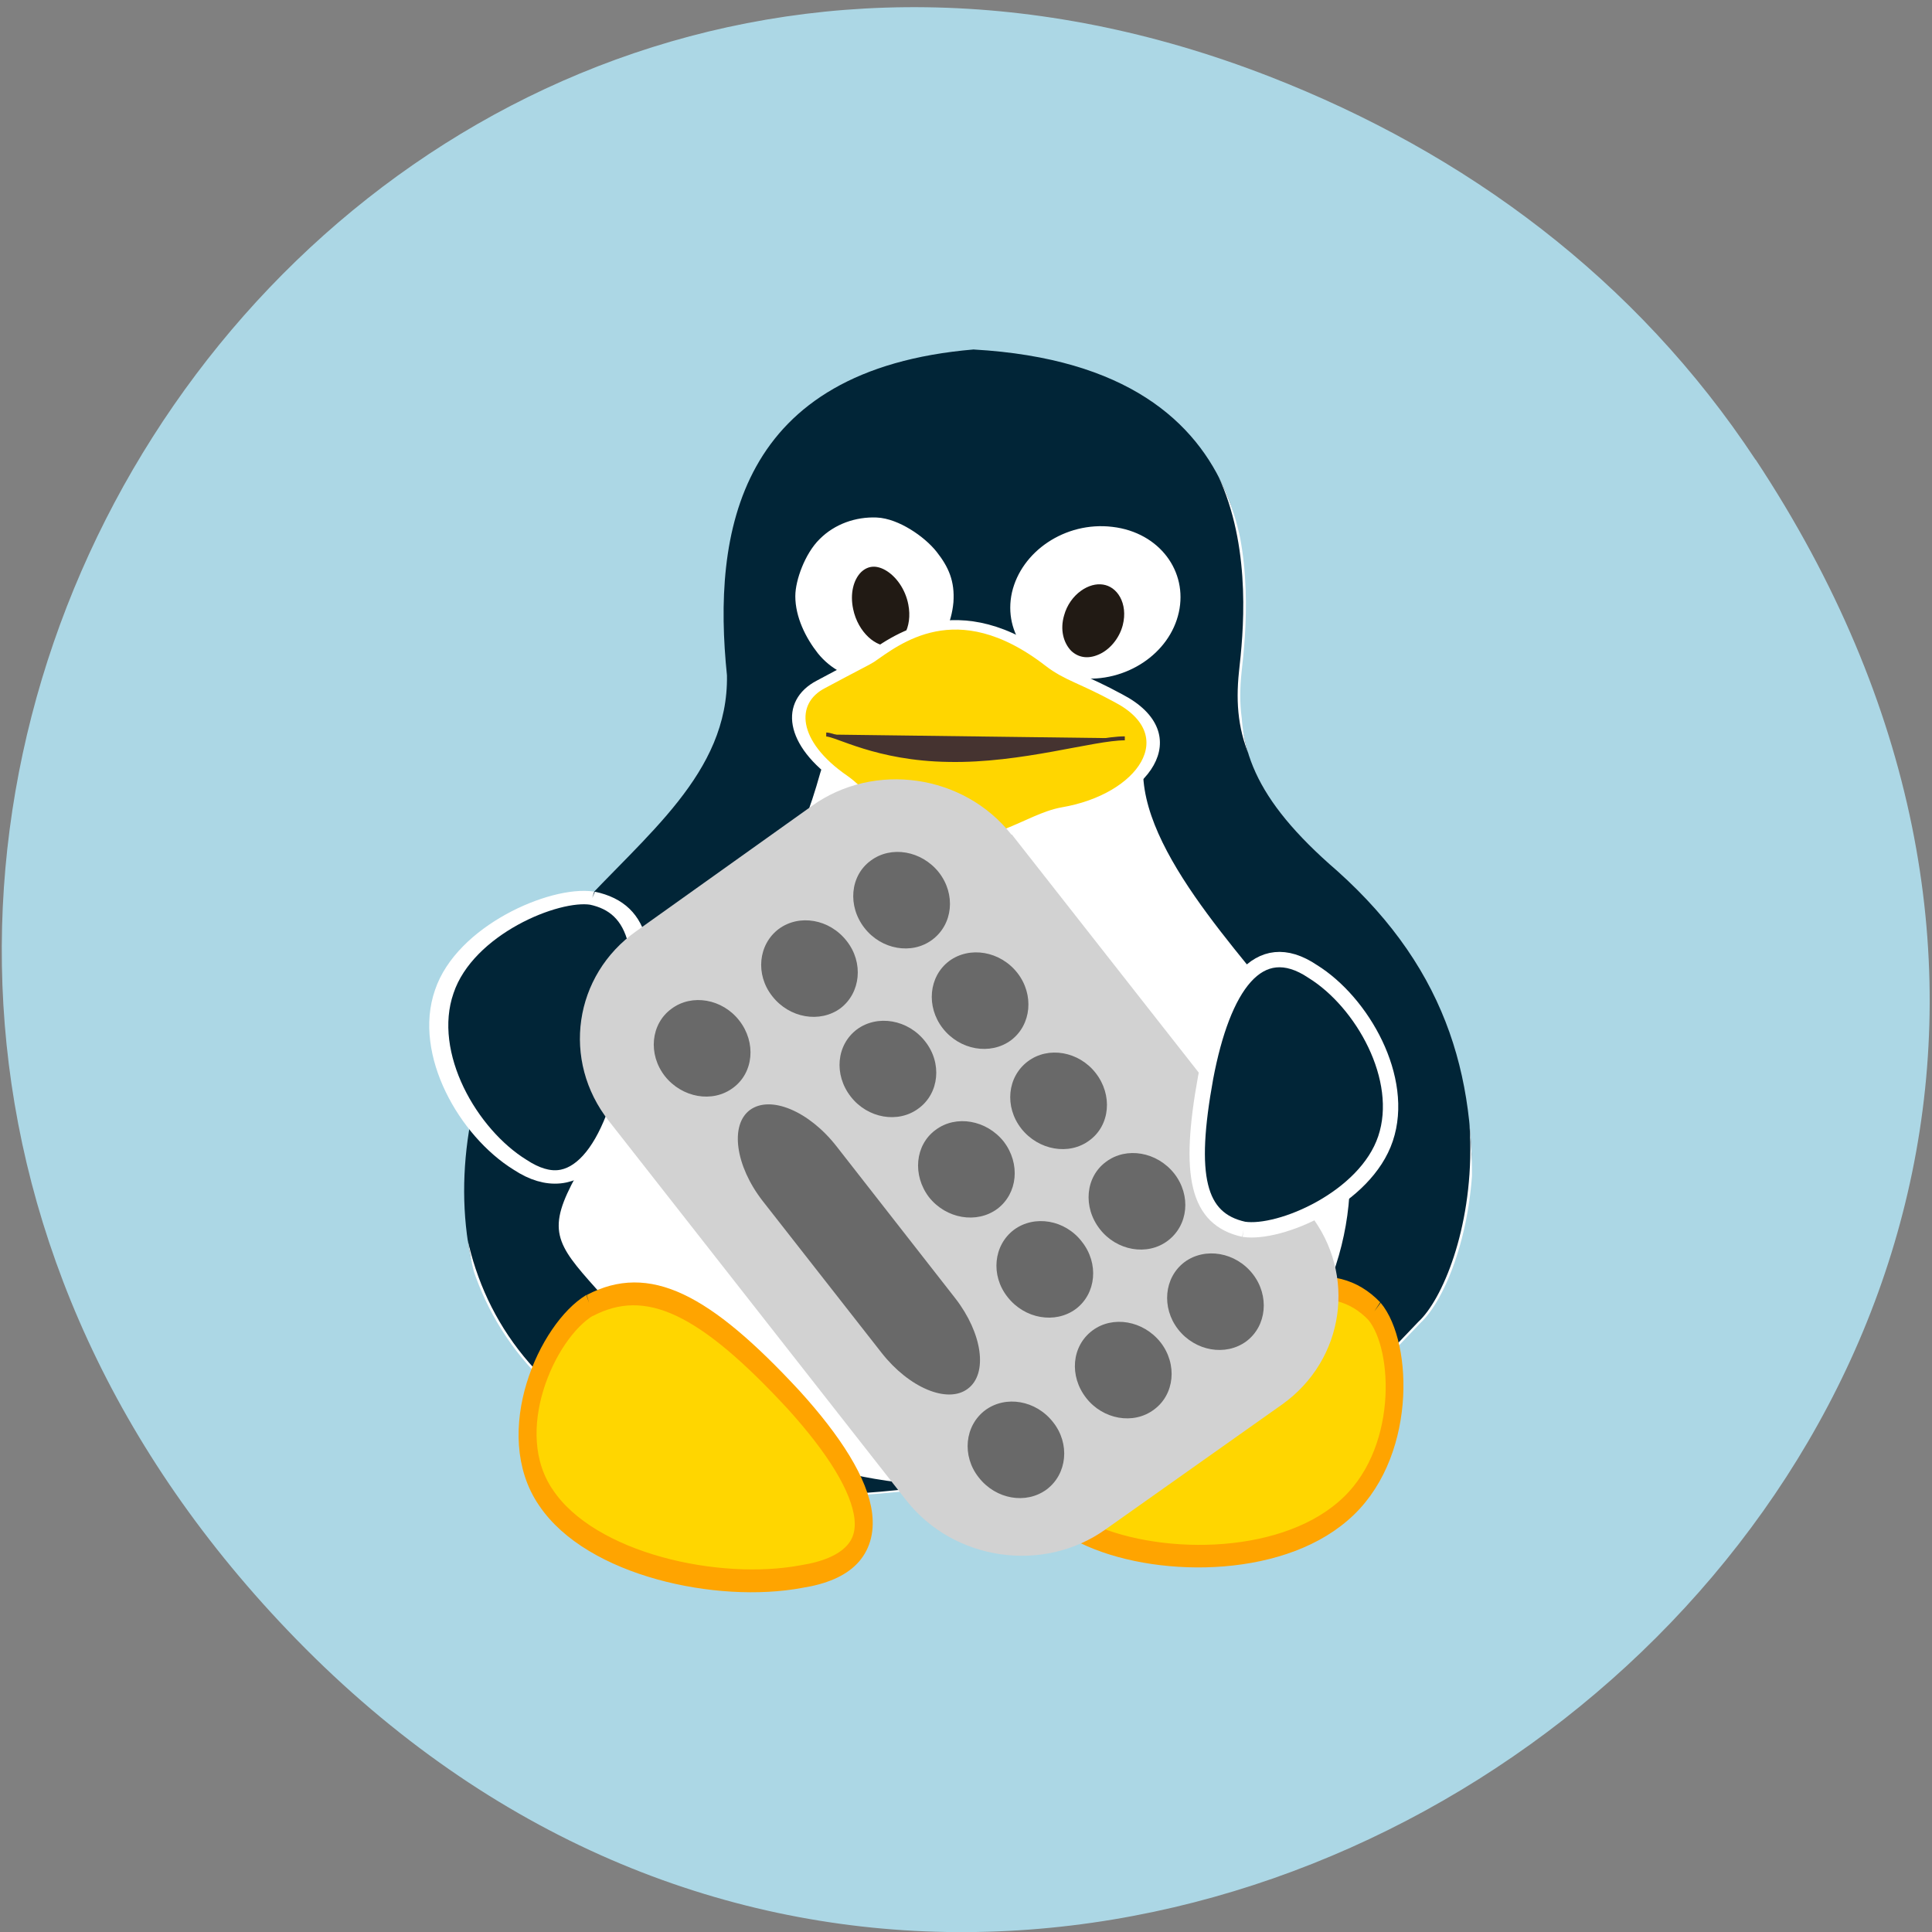 <svg xmlns="http://www.w3.org/2000/svg" viewBox="0 0 22 22"><rect x="0" y="0" width="22" height="22" fill="#808080" stroke="none"/><defs><clipPath id="0"><path d="m 5 3 h 12 v 15 h -12"/></clipPath><clipPath id="1"><path d="m 11.09 3.98 c 3.48 0.199 3.156 2.887 3.059 3.773 c -0.074 0.734 0.113 1.332 1.078 2.164 c 1.289 1.156 1.613 2.434 1.52 3.934 c -0.055 0.641 -0.277 1.176 -0.566 1.477 c -2.594 2.82 -2.668 1.984 -4.852 1.898 c -1.168 -0.07 -2.926 0.742 -4.977 -1.125 c -1.621 -1.496 -1.266 -4.121 0.203 -5.723 c 0.793 -0.871 1.742 -1.57 1.723 -2.688 c -0.168 -1.625 0.121 -3.484 2.813 -3.711"/></clipPath></defs><path d="m 19.992 5.234 c 7.41 11.211 -7.707 22.57 -16.617 13.434 c -8.395 -8.605 0.34 -21.977 11.08 -17.797 c 2.238 0.871 4.176 2.305 5.535 4.363" fill="#acd7e5"/><g clip-path="url(#0)"><g clip-path="url(#1)"><path d="m 324.92 30.601 c -114.9 0 -105.62 134.38 -102.35 175.66 c 2.484 34.19 -3.791 62.01 -36.08 100.74 c -77.12 99.1 -50.19 227.85 -31.895 251.85 c 86.8 131.29 89.28 92.37 162.35 88.37 c 39.08 -3.273 97.91 34.55 166.53 -52.55 c 54.25 -69.46 42.35 -191.66 -6.797 -266.21 c -26.535 -40.55 -58.3 -73.1 -57.646 -125.11 c 5.621 -75.65 -1.569 -172.75 -94.12 -172.75" transform="matrix(-0.03 0 0 0.021 20.8 3.323)" fill="#012537" stroke="#fff"/></g></g><g transform="matrix(-0.175 0 0 0.123 20.566 2.971)"><g stroke="#fff"><path d="m 41.31 32.464 c 0.558 3.595 3.216 6.108 5.94 5.662 c 2.724 -0.477 4.489 -3.754 3.93 -7.348 c -0.581 -3.595 -3.238 -6.14 -5.963 -5.662 c -2.724 0.445 -4.466 3.754 -3.908 7.348" fill="#fff"/><path d="m 43.969 33.801 c 0.246 1.368 0.96 2.577 1.831 3.086 c 0.893 0.541 1.809 0.35 2.434 -0.509 c 0.603 -0.891 0.826 -2.259 0.536 -3.658 c -0.402 -2.1 -1.809 -3.531 -3.126 -3.245 c -1.318 0.286 -2.055 2.195 -1.675 4.326" fill="#211a14"/><path d="m 65.27 31.03 c 0 1.845 -0.648 3.69 -1.407 5.058 c -0.759 1.336 -1.854 2.163 -3.037 2.227 c -1.161 0.064 -2.345 -0.604 -3.26 -1.877 c -0.893 -1.241 -1.474 -3.054 -1.586 -4.867 c -0.089 -1.845 0.29 -3.054 1.027 -4.39 c 0.759 -1.368 2.345 -2.863 3.506 -2.927 c 1.161 -0.064 2.367 0.509 3.26 1.781 c 0.893 1.241 1.496 3.626 1.496 4.994" fill="#fff"/><path d="m 62.5 32.31 c -0.335 2.29 -1.63 3.976 -2.881 3.817 c -1.251 -0.159 -2.01 -2.131 -1.697 -4.39 c 0.201 -1.495 0.849 -2.831 1.675 -3.499 c 0.826 -0.668 1.697 -0.541 2.3 0.286 c 0.603 0.859 0.826 2.29 0.603 3.786" fill="#211a14"/><path d="m 33.07 72.16 c 2.903 -6.076 10.451 -16.287 10.563 -24.749 c 0 -6.712 17.731 -11.579 20.03 0.095 c 1.34 6.776 2.814 10.943 9.513 22.14 c 9.96 24.495 9.536 16.796 1.429 31.429 c -5.248 12.724 -28.562 19.246 -41.22 -1.622 c -3.975 -7.953 -4.466 -20.01 -0.313 -27.29" fill="#fff" stroke-width="0.989"/><path d="m 60.963 36.823 c -1.608 -1.559 -5.672 -6.394 -11.813 0.382 c -1.161 1.272 -2.144 1.527 -4.399 3.277 c -4.556 3.372 -1.675 9.257 3.573 10.529 c 2.255 0.573 4.556 3.754 8.464 2.799 c 3.35 -0.827 3.975 -3.881 5.896 -5.821 c 3.417 -3.34 3.618 -7.157 1.429 -8.78 c -2.166 -1.654 -2.992 -2.227 -3.149 -2.386" fill="#ffd600" stroke-width="0.876"/></g><path d="m 44.33 44.2 c 2.077 0 6.744 2.131 11.456 2 c 4.69 -0.095 7.258 -2.354 7.972 -2.354" fill="#453330" stroke="#453330" stroke-width="0.367"/></g><g fill="#ffd600" stroke="#ffa400" transform="matrix(0.173 0.013 -0.02 0.221 3.526 -10.146)"><path d="m 31.31 111.32 c -2.641 1.476 -5.05 6.846 -1.724 10.02 c 3.335 3.258 11.799 4.173 17.16 3.054 c 6.084 -1.124 4.282 -4.752 -1.559 -9.02 c -6.397 -4.586 -10.281 -5.815 -13.878 -4.04" stroke-width="1.175"/><path d="m 82.64 108.61 c 2.111 1.665 3.02 7.306 -0.873 10.356 c -3.932 3.141 -12.06 3.55 -16.804 2.087 c -5.429 -1.53 -2.836 -5.142 3.695 -9.156 c 7.107 -4.294 11.04 -5.313 13.982 -3.288" stroke-width="1.16"/></g><path d="m 79.53 60.37 c 2.456 -0.541 8.285 2.958 9.625 8.653 c 1.407 5.758 -1.563 13.07 -4.935 16.03 c -3.729 3.499 -6.141 -1.495 -7.302 -10.148 c -1.206 -9.416 -0.581 -13.583 2.613 -14.538" transform="matrix(-0.175 0 0 0.123 20.661 2.802)" fill="#012537" stroke="#fff" stroke-width="1.241"/><path d="m 11.523 9.504 l 3.391 4.32 c 0.539 0.688 0.398 1.66 -0.313 2.168 l -2.01 1.422 c -0.711 0.508 -1.73 0.359 -2.27 -0.328 l -3.387 -4.32 c -0.543 -0.688 -0.402 -1.66 0.313 -2.164 l 2 -1.426 c 0.711 -0.508 1.73 -0.359 2.27 0.328" fill="#d2d2d2"/><g fill="#696969"><path d="m 10.691 9.934 c 0.195 0.25 0.16 0.59 -0.074 0.766 c -0.234 0.176 -0.582 0.113 -0.773 -0.133 c -0.195 -0.25 -0.164 -0.594 0.07 -0.766 c 0.234 -0.176 0.582 -0.113 0.777 0.133"/><path d="m 11.586 11.08 c 0.191 0.246 0.16 0.59 -0.074 0.766 c -0.234 0.172 -0.582 0.113 -0.777 -0.137 c -0.191 -0.246 -0.16 -0.59 0.074 -0.766 c 0.234 -0.172 0.582 -0.113 0.777 0.137"/><path d="m 12.477 12.219 c 0.195 0.25 0.164 0.594 -0.07 0.766 c -0.234 0.176 -0.582 0.113 -0.777 -0.133 c -0.195 -0.25 -0.16 -0.59 0.074 -0.766 c 0.234 -0.176 0.582 -0.113 0.773 0.133"/><path d="m 13.371 13.363 c 0.195 0.25 0.16 0.59 -0.074 0.766 c -0.234 0.176 -0.582 0.113 -0.773 -0.133 c -0.195 -0.25 -0.164 -0.594 0.07 -0.766 c 0.234 -0.176 0.582 -0.113 0.777 0.133"/><path d="m 14.266 14.508 c 0.191 0.246 0.16 0.59 -0.074 0.766 c -0.234 0.172 -0.582 0.113 -0.777 -0.137 c -0.191 -0.246 -0.16 -0.59 0.074 -0.766 c 0.234 -0.172 0.582 -0.113 0.777 0.137"/><path d="m 9.641 10.715 c 0.195 0.246 0.16 0.59 -0.07 0.766 c -0.234 0.172 -0.582 0.113 -0.777 -0.137 c -0.195 -0.246 -0.16 -0.59 0.074 -0.766 c 0.234 -0.172 0.578 -0.113 0.773 0.137"/><path d="m 10.535 11.859 c 0.195 0.246 0.16 0.59 -0.074 0.762 c -0.234 0.176 -0.582 0.113 -0.773 -0.133 c -0.195 -0.25 -0.164 -0.59 0.07 -0.766 c 0.234 -0.172 0.582 -0.113 0.777 0.137"/><path d="m 11.43 13 c 0.191 0.25 0.16 0.59 -0.074 0.766 c -0.234 0.172 -0.582 0.113 -0.777 -0.133 c -0.191 -0.25 -0.16 -0.594 0.074 -0.766 c 0.234 -0.176 0.582 -0.113 0.777 0.133"/><path d="m 12.32 14.14 c 0.195 0.246 0.164 0.59 -0.07 0.766 c -0.234 0.172 -0.582 0.113 -0.777 -0.137 c -0.195 -0.246 -0.16 -0.59 0.074 -0.766 c 0.234 -0.172 0.582 -0.113 0.773 0.137"/><path d="m 13.215 15.285 c 0.195 0.25 0.16 0.594 -0.074 0.766 c -0.234 0.176 -0.582 0.113 -0.773 -0.133 c -0.195 -0.25 -0.164 -0.59 0.07 -0.766 c 0.234 -0.176 0.582 -0.113 0.777 0.133"/><path d="m 8.418 11.621 c 0.195 0.25 0.164 0.594 -0.07 0.766 c -0.234 0.176 -0.582 0.113 -0.777 -0.133 c -0.195 -0.25 -0.16 -0.594 0.074 -0.766 c 0.234 -0.176 0.582 -0.113 0.773 0.133"/><path d="m 9.523 13.05 l 1.355 1.734 c 0.309 0.398 0.375 0.859 0.141 1.031 c -0.23 0.172 -0.668 -0.012 -0.98 -0.41 l -1.355 -1.73 c -0.309 -0.398 -0.375 -0.863 -0.145 -1.035 c 0.234 -0.172 0.672 0.012 0.984 0.41"/><path d="m 11.992 16.195 c 0.195 0.246 0.16 0.59 -0.074 0.766 c -0.234 0.172 -0.578 0.113 -0.773 -0.137 c -0.195 -0.246 -0.16 -0.59 0.074 -0.766 c 0.234 -0.172 0.578 -0.113 0.773 0.137"/></g><path d="m 164.68 162.77 c 4.818 0.727 16.14 -4.136 18.773 -12 c 2.682 -7.955 -3.091 -18.09 -9.636 -22.14 c -7.227 -4.864 -11.909 2.045 -14.182 14.05 c -2.364 13 -1.091 18.727 5.05 20.09" transform="scale(0.086)" fill="#012537" stroke="#fff" stroke-width="2.035"/></svg>